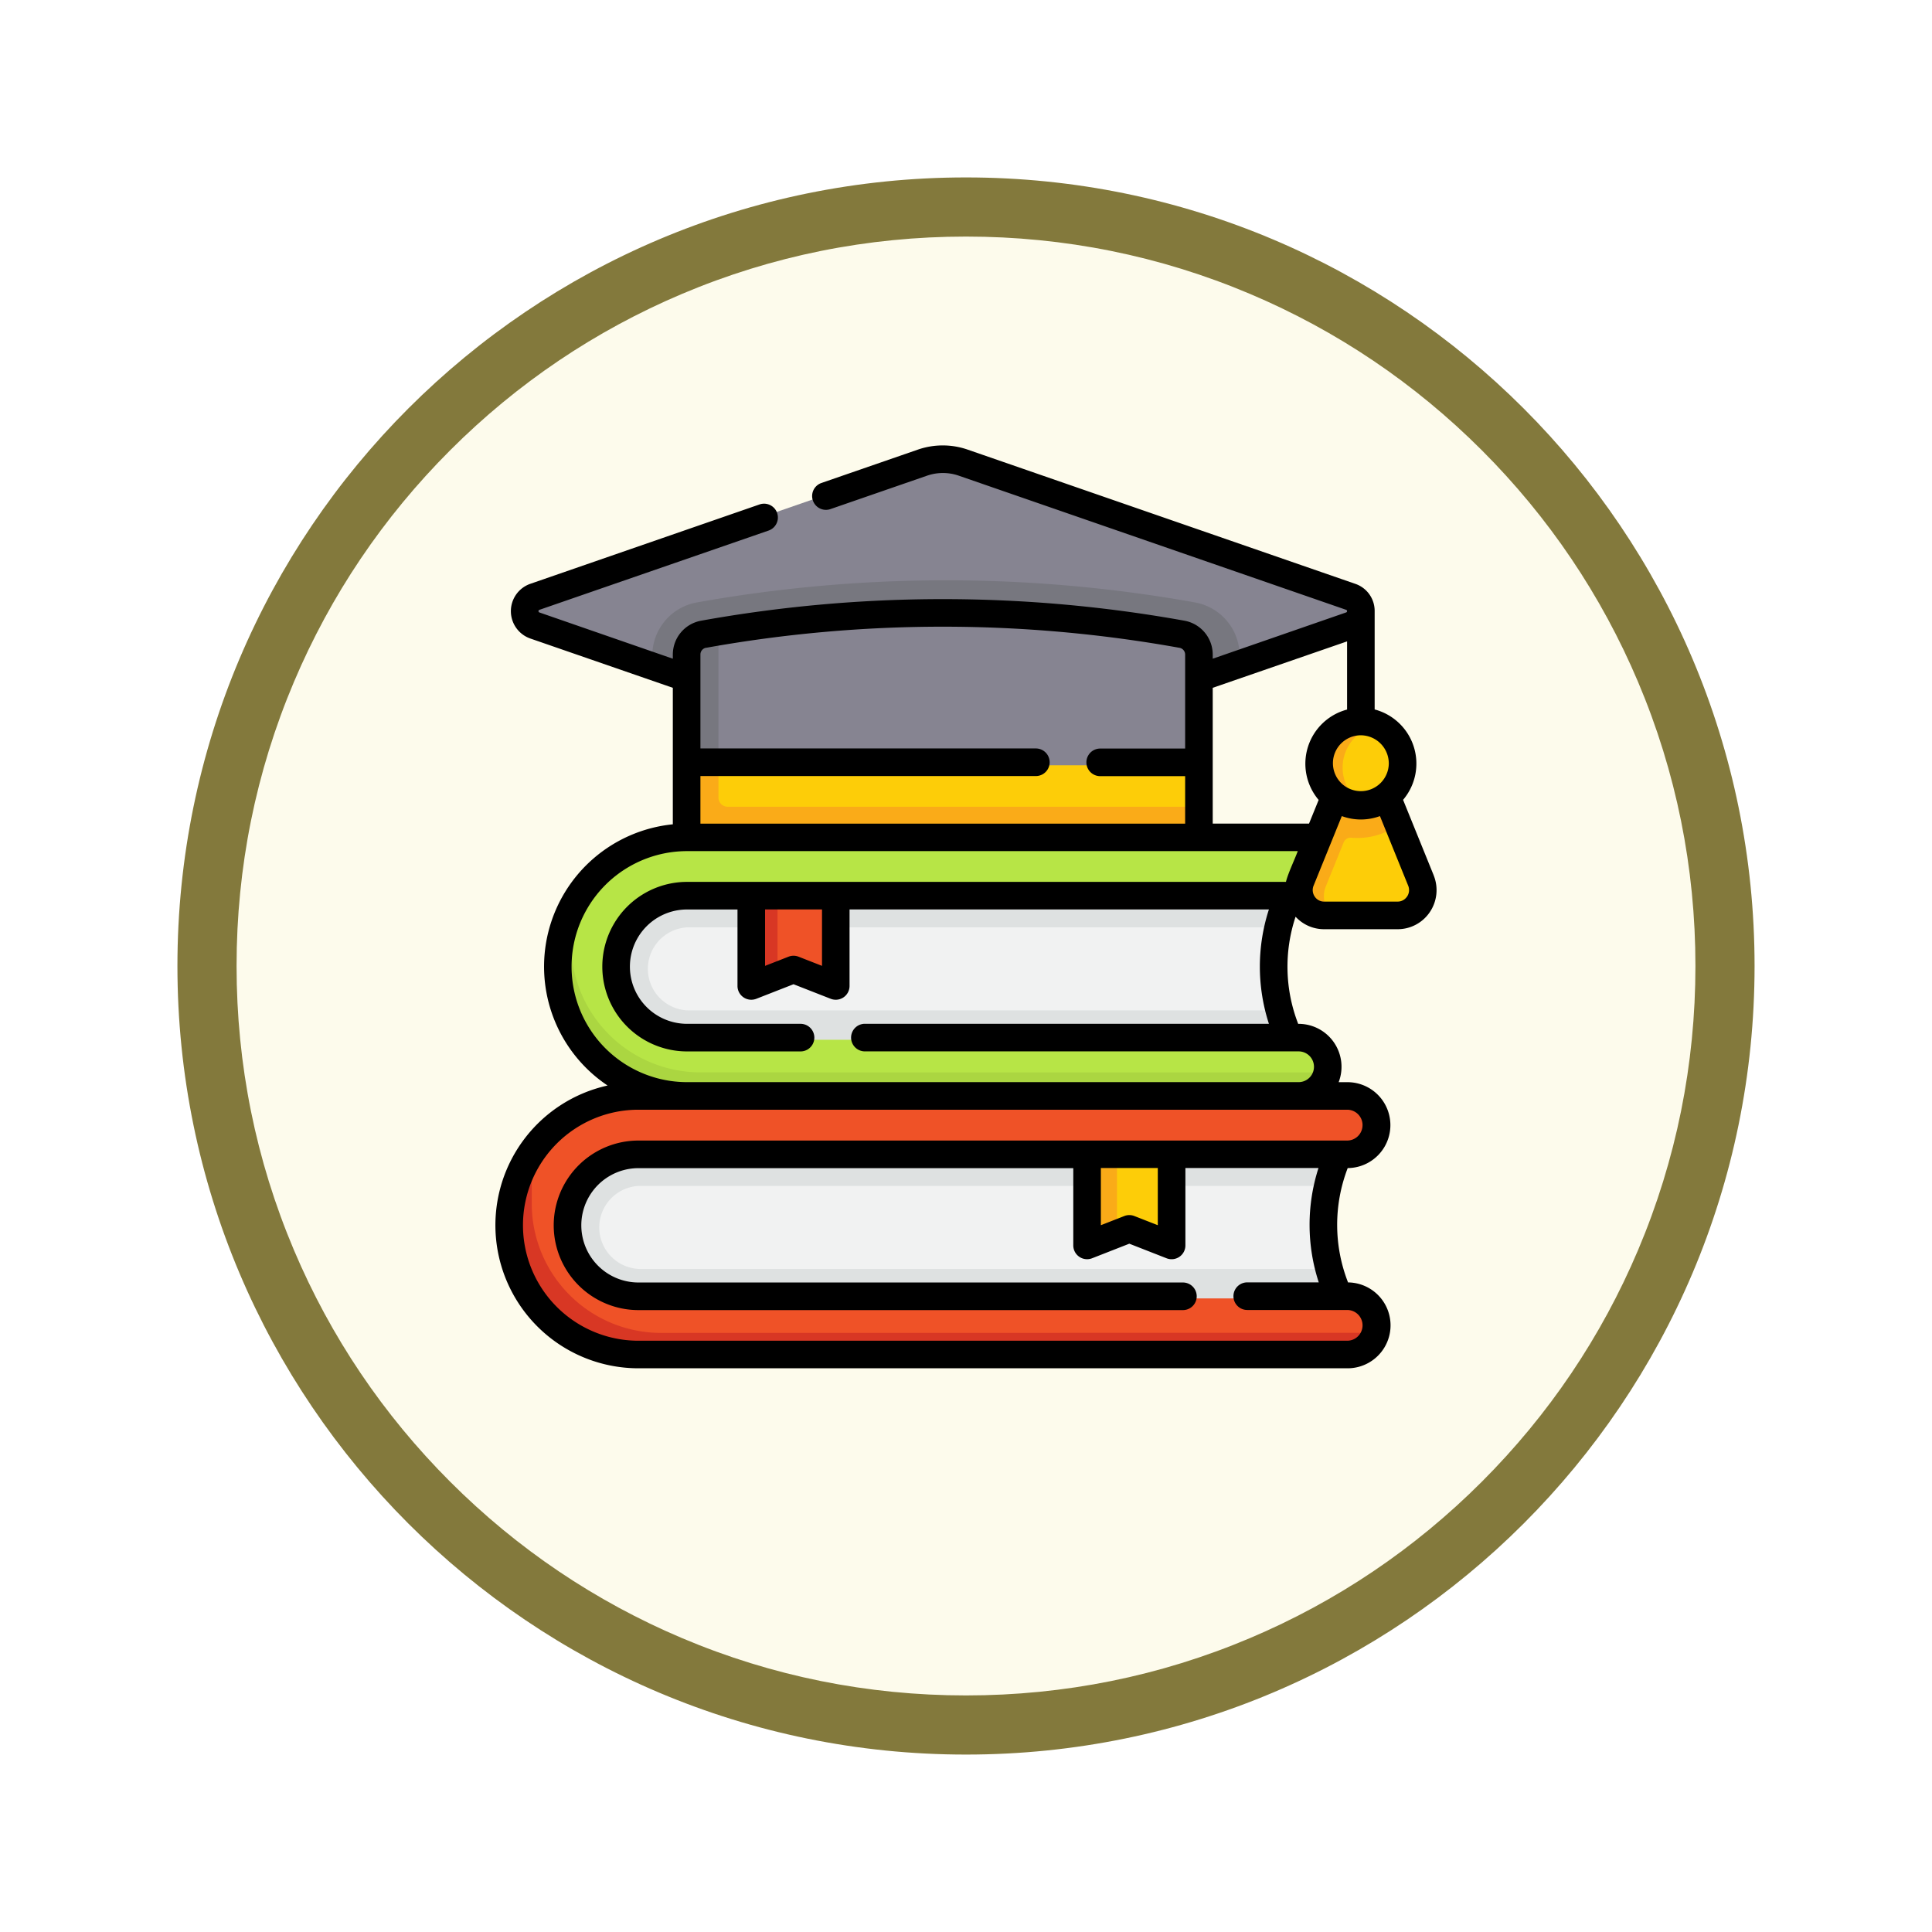 <svg xmlns="http://www.w3.org/2000/svg" xmlns:xlink="http://www.w3.org/1999/xlink" width="98" height="98" viewBox="0 0 98 98">
  <defs>
    <filter id="Trazado_982547" x="0" y="0" width="98" height="98" filterUnits="userSpaceOnUse">
      <feOffset dy="3" input="SourceAlpha"/>
      <feGaussianBlur stdDeviation="3" result="blur"/>
      <feFlood flood-opacity="0.161"/>
      <feComposite operator="in" in2="blur"/>
      <feComposite in="SourceGraphic"/>
    </filter>
    <clipPath id="clip-path">
      <path id="path8121" d="M0-682.665H48.414v48.414H0Z" transform="translate(0 682.665)"/>
    </clipPath>
  </defs>
  <g id="Grupo_1230246" data-name="Grupo 1230246" transform="translate(-195.151 -2292)">
    <g id="Grupo_1229590" data-name="Grupo 1229590" transform="translate(204.151 2298)">
      <g id="Grupo_1208936" data-name="Grupo 1208936" transform="translate(0)">
        <g id="Grupo_1208171" data-name="Grupo 1208171">
          <g id="Grupo_1207739" data-name="Grupo 1207739">
            <g id="Grupo_1207712" data-name="Grupo 1207712">
              <g id="Grupo_1207285" data-name="Grupo 1207285">
                <g id="Grupo_1206883" data-name="Grupo 1206883">
                  <g id="Grupo_1204569" data-name="Grupo 1204569">
                    <g id="Grupo_1203962" data-name="Grupo 1203962">
                      <g id="Grupo_1203498" data-name="Grupo 1203498">
                        <g id="Grupo_1202589" data-name="Grupo 1202589">
                          <g id="Grupo_1172010" data-name="Grupo 1172010">
                            <g id="Grupo_1171046" data-name="Grupo 1171046">
                              <g id="Grupo_1148525" data-name="Grupo 1148525">
                                <g transform="matrix(1, 0, 0, 1, -9, -6)" filter="url(#Trazado_982547)">
                                  <g id="Trazado_982547-2" data-name="Trazado 982547" transform="translate(9 6)" fill="#fdfbec">
                                    <path d="M 40 78.5 C 34.802 78.5 29.76 77.482 25.015 75.475 C 20.43 73.536 16.313 70.76 12.776 67.224 C 9.24 63.687 6.464 59.57 4.525 54.985 C 2.518 50.24 1.5 45.198 1.5 40 C 1.5 34.802 2.518 29.76 4.525 25.015 C 6.464 20.43 9.24 16.313 12.776 12.776 C 16.313 9.24 20.43 6.464 25.015 4.525 C 29.76 2.518 34.802 1.5 40 1.5 C 45.198 1.5 50.24 2.518 54.985 4.525 C 59.57 6.464 63.687 9.24 67.224 12.776 C 70.76 16.313 73.536 20.43 75.475 25.015 C 77.482 29.76 78.5 34.802 78.5 40 C 78.5 45.198 77.482 50.24 75.475 54.985 C 73.536 59.57 70.76 63.687 67.224 67.224 C 63.687 70.76 59.57 73.536 54.985 75.475 C 50.24 77.482 45.198 78.5 40 78.5 Z" stroke="none"/>
                                    <path d="M 40 3 C 35.004 3 30.158 3.978 25.599 5.906 C 21.193 7.77 17.236 10.438 13.837 13.837 C 10.438 17.236 7.77 21.193 5.906 25.599 C 3.978 30.158 3 35.004 3 40 C 3 44.996 3.978 49.842 5.906 54.401 C 7.77 58.807 10.438 62.764 13.837 66.163 C 17.236 69.562 21.193 72.23 25.599 74.094 C 30.158 76.022 35.004 77 40 77 C 44.996 77 49.842 76.022 54.401 74.094 C 58.807 72.23 62.764 69.562 66.163 66.163 C 69.562 62.764 72.23 58.807 74.094 54.401 C 76.022 49.842 77 44.996 77 40 C 77 35.004 76.022 30.158 74.094 25.599 C 72.23 21.193 69.562 17.236 66.163 13.837 C 62.764 10.438 58.807 7.77 54.401 5.906 C 49.842 3.978 44.996 3 40 3 M 40 -7.62939453125e-06 C 62.091 -7.62939453125e-06 80 17.909 80 40 C 80 62.091 62.091 80 40 80 C 17.909 80 -7.62939453125e-06 62.091 -7.62939453125e-06 40 C -7.62939453125e-06 17.909 17.909 -7.62939453125e-06 40 -7.62939453125e-06 Z" stroke="none" fill="#83793c"/>
                                  </g>
                                </g>
                              </g>
                            </g>
                          </g>
                        </g>
                      </g>
                    </g>
                  </g>
                </g>
              </g>
              <g id="g8115" transform="translate(15.793 15.793)">
                <g id="g8117">
                  <g id="g8119" clip-path="url(#clip-path)">
                    <g id="g8125" transform="translate(-33.259 0.709)">
                      <path id="path8127" d="M-338.457-377.826h-25.835v-25.108c5.31-7.679,37.755-5.416,25.835,25.108" transform="translate(364.292 406.667)" fill="#fbdf63"/>
                    </g>
                    <g id="g8129" transform="translate(-33.259 0.709)">
                      <path id="path8131" d="M-338.457-377.826h-.619c6.164-24.728-15.887-30.6-25.216-24.374v-.734c5.31-7.679,37.755-5.416,25.835,25.108" transform="translate(364.292 406.667)" fill="#f9d11f"/>
                    </g>
                  </g>
                </g>
                <g id="g8265">
                  <g id="g8267" clip-path="url(#clip-path)">
                    <g id="g8273" transform="translate(-33.259 51.036)">
                      <path id="path8275" d="M-338.457-377.654h-25.835v-25.1c5.31-7.676,37.755-5.413,25.835,25.1" transform="translate(364.292 406.481)" fill="#003343"/>
                    </g>
                    <g id="g8277" transform="translate(-33.259 51.036)">
                      <path id="path8279" d="M-338.457-377.654h-.619c6.164-24.717-15.887-30.585-25.216-24.362v-.734c5.31-7.676,37.755-5.413,25.835,25.1" transform="translate(364.292 406.481)" fill="#002439"/>
                    </g>
                  </g>
                </g>
                <g id="g8281">
                  <g id="g8283" clip-path="url(#clip-path)">
                    <g id="g8289" transform="translate(17.066 51.014)">
                      <path id="path8291" d="M-338.457-377.826h-25.835v-25.108c5.31-7.679,37.755-5.416,25.835,25.108" transform="translate(364.292 406.667)" fill="#ff7e50"/>
                    </g>
                    <g id="g8293" transform="translate(17.066 51.014)">
                      <path id="path8295" d="M-338.457-377.826h-.619c6.164-24.728-15.887-30.6-25.216-24.374v-.734c5.31-7.679,37.755-5.416,25.835,25.108" transform="translate(364.292 406.667)" fill="#ff6247"/>
                    </g>
                    <g id="g8297" transform="translate(2.941 54.225)">
                      <path id="path8299" d="M-233.028-131.751v15.573h-14.6c-12.2-25.649,14.6-34.273,14.6-15.573" transform="translate(250.816 141.808)" fill="#ffa68a"/>
                    </g>
                    <g id="g8301" transform="translate(2.941 54.225)">
                      <path id="path8303" d="M-233.028-131.751c-.9-16.1-20.23-9.82-14.176,15.573h-.427c-12.2-25.649,14.6-34.273,14.6-15.573" transform="translate(250.816 141.808)" fill="#ff7e50"/>
                    </g>
                  </g>
                </g>
              </g>
            </g>
          </g>
        </g>
      </g>
    </g>
    <g id="educacion_16_" data-name="educacion (16)" transform="translate(220.28 2309.613)">
      <g id="Grupo_1230079" data-name="Grupo 1230079" transform="translate(0.818 5.569)">
        <path id="Trazado_1055265" data-name="Trazado 1055265" d="M91.087,233.242a9.394,9.394,0,0,0-.056,6.957l.766,1.5H58.721s-6.158-3.46,0-9.618l32.79-.676Z" transform="translate(-51.581 -210.88)" fill="#f1f2f2"/>
        <path id="Trazado_1055266" data-name="Trazado 1055266" d="M91.8,241.7H58.724s-6.158-3.46,0-9.618l32.791-.676-.425,1.836a9.007,9.007,0,0,0-.467,1.492H60.608a2.108,2.108,0,1,0,0,4.216H90.633a8.1,8.1,0,0,0,.4,1.249Z" transform="translate(-51.584 -210.879)" fill="#dee1e1"/>
        <path id="Trazado_1055267" data-name="Trazado 1055267" d="M74.849,232.183l-30.234-.048c-3.622,0-6.733-2.311-6.733-5.933a8.252,8.252,0,0,1,.123-2.558,6.561,6.561,0,0,1,6.153-4.283H75.176a1.479,1.479,0,0,1,0,2.959H51.7l-2.293.538-1.994-.538H44.159a3.6,3.6,0,0,0,0,7.2H75.176a1.48,1.48,0,0,1,1.469,1.654C76.559,231.909,75.607,232.183,74.849,232.183Z" transform="translate(-35.134 -199.959)" fill="#b7e546"/>
        <path id="Trazado_1055268" data-name="Trazado 1055268" d="M74.253,269.142a1.479,1.479,0,0,1-1.469,1.305l-15.324.918-15.693-.918a6.561,6.561,0,0,1-6-9.213v1.348a6.559,6.559,0,0,0,6.559,6.559Z" transform="translate(-32.743 -237.928)" fill="#abd641"/>
        <path id="Trazado_1055269" data-name="Trazado 1055269" d="M145.93,255.4v-4.313h-3.074l-1.091.11.066,4.017a.186.186,0,0,0,.254.174l.771-.189.863-.338a.186.186,0,0,1,.136,0l1.821.713A.187.187,0,0,0,145.93,255.4Z" transform="translate(-129.364 -228.73)" fill="#ef5227"/>
        <path id="Trazado_1055270" data-name="Trazado 1055270" d="M141.682,251.1v4.111l-.958.375a.187.187,0,0,1-.255-.173V251.1Z" transform="translate(-128.189 -228.733)" fill="#d83724"/>
        <path id="Trazado_1055271" data-name="Trazado 1055271" d="M129.772,173.047v2.1l-.093.932a.653.653,0,0,1-.653.653l-24.851-.093a.652.652,0,0,1-.653-.653l-.186-2.942,12.757-.61Z" transform="translate(-94.518 -157.41)" fill="#fdcd08"/>
        <path id="Trazado_1055272" data-name="Trazado 1055272" d="M437.536,197.8c-.584,1.439-1.171,2.859-1.755,4.3a1.306,1.306,0,0,0,1.2,1.8l1.079.093h2.626a1.306,1.306,0,0,0,1.2-1.8l-1.217-3-.766-1.39h-2.365Z" transform="translate(-395.875 -180.406)" fill="#fdcd08"/>
        <path id="Trazado_1055273" data-name="Trazado 1055273" d="M437.572,197.327a3.544,3.544,0,0,0,2.191-.53l-.655-1.636-1.082.323h0l-1.41-.188c-.178.439-.437,1.063-.615,1.5h0l-1.217,3a1.306,1.306,0,0,0,1.2,1.8h1.492a1.306,1.306,0,0,1-1.2-1.8l.909-2.24A.377.377,0,0,1,437.572,197.327Z" transform="translate(-394.972 -178.015)" fill="#faab18"/>
        <path id="Trazado_1055274" data-name="Trazado 1055274" d="M451.624,160.015a2.172,2.172,0,0,0-1.453-2.055c-.219-.076-.538.059-.783.059a1.831,1.831,0,0,0-1.92,2,1.9,1.9,0,0,0,2.078,1.92c.245,0,.406.211.625.136A2.172,2.172,0,0,0,451.624,160.015Z" transform="translate(-406.561 -144.261)" fill="#fdcd08"/>
        <path id="Trazado_1055275" data-name="Trazado 1055275" d="M448.727,161.154a2.122,2.122,0,0,1-.7.117,2.173,2.173,0,0,1,0-4.346,2.122,2.122,0,0,1,.7.117,2.181,2.181,0,0,0,0,4.111Z" transform="translate(-405.118 -143.344)" fill="#faab18"/>
        <path id="Trazado_1055276" data-name="Trazado 1055276" d="M56.346,19.855,50.2,21.984l-1.678-.172L36.579,26.7a3.913,3.913,0,0,1-2.56,0L22.081,22,20.4,21.985l-6.151-2.129a.783.783,0,0,1,0-1.479l20-6.924a3.2,3.2,0,0,1,2.094,0l20,6.924A.783.783,0,0,1,56.346,19.855Z" transform="translate(-13.263 -11.276)" fill="#868491"/>
        <path id="Trazado_1055277" data-name="Trazado 1055277" d="M115.129,82.141v.631l-13.617,4.714a3.912,3.912,0,0,1-2.561,0L85.336,82.772v-.631a2.743,2.743,0,0,1,2.26-2.7,71.615,71.615,0,0,1,25.272,0,2.745,2.745,0,0,1,2.26,2.7Z" transform="translate(-78.196 -72.064)" fill="#77777f"/>
        <path id="Trazado_1055278" data-name="Trazado 1055278" d="M131.585,98.462v5.56H105.429l-.093-5.374a1.067,1.067,0,0,1,.878-1.05c.266-.048.347-.28.613-.325a69.916,69.916,0,0,1,23.879.139,1.068,1.068,0,0,1,.878,1.05Z" transform="translate(-96.332 -88.386)" fill="#868491"/>
        <path id="Trazado_1055279" data-name="Trazado 1055279" d="M129.772,175.149v1.026a.653.653,0,0,1-.653.653h-25.13a.653.653,0,0,1-.653-.653v-3.128l.839-.61.839.61v1.636a.466.466,0,0,0,.466.466Z" transform="translate(-94.518 -157.41)" fill="#faab18"/>
        <path id="Trazado_1055280" data-name="Trazado 1055280" d="M105.014,106.6v6.748h-1.678v-5.56a1.067,1.067,0,0,1,.878-1.05C104.481,106.7,104.748,106.649,105.014,106.6Z" transform="translate(-94.518 -97.716)" fill="#77777f"/>
        <path id="Trazado_1055281" data-name="Trazado 1055281" d="M73.067,388.586a8.773,8.773,0,0,1,0-6.715l.284-1.261H35.222s-4.292,4.666.279,9.237l38.1.286Z" transform="translate(-31.098 -346.172)" fill="#f1f2f2"/>
        <path id="Trazado_1055282" data-name="Trazado 1055282" d="M73.6,390.137l-38.1-.285c-4.572-4.571-.279-9.237-.279-9.237l38.312.071-.467,1.189a8.738,8.738,0,0,0-.417,1.272H37.656a2.108,2.108,0,1,0,0,4.216H72.662a8.843,8.843,0,0,0,.406,1.228Z" transform="translate(-31.098 -346.176)" fill="#dee1e1"/>
        <path id="Trazado_1055283" data-name="Trazado 1055283" d="M55.5,372.823l-34.473-.064c-3.622,0-6.809-2.044-6.809-5.666,0-1.15-.281-2.732.238-3.672a6.557,6.557,0,0,1,5.743-3.389H56.149a1.479,1.479,0,0,1,0,2.959H47.242l-2.327.515-1.959-.515H20.2a3.6,3.6,0,0,0,0,7.2H56.149a1.481,1.481,0,0,1,1.455,1.747c-.126.689-1.377.886-2.1.886Z" transform="translate(-13.642 -327.513)" fill="#ef5227"/>
        <path id="Trazado_1055284" data-name="Trazado 1055284" d="M52.73,401.454a1.481,1.481,0,0,1-1.456,1.212H15.327a6.56,6.56,0,0,1-5.533-10.082V394.9a6.559,6.559,0,0,0,6.559,6.559Z" transform="translate(-8.768 -357.03)" fill="#d83724"/>
        <path id="Trazado_1055285" data-name="Trazado 1055285" d="M328.572,396.1v-4.348h-2.888l-1.281.078.069,4.083a.186.186,0,0,0,.254.174l.958-.262.677-.265a.186.186,0,0,1,.136,0l1.821.713A.186.186,0,0,0,328.572,396.1Z" transform="translate(-294.973 -356.272)" fill="#fdcd08"/>
        <path id="Trazado_1055286" data-name="Trazado 1055286" d="M324.539,391.745v4.074l-1.144.448a.187.187,0,0,1-.255-.173v-4.348Z" transform="translate(-293.826 -356.268)" fill="#faab18"/>
      </g>
      <path id="Trazado_1055287" data-name="Trazado 1055287" d="M47.594,26.785l-1.552-3.826A2.841,2.841,0,0,0,44.6,18.374c0-.184,0-4.792,0-4.988A1.451,1.451,0,0,0,43.612,12L23.95,5.192a3.861,3.861,0,0,0-2.516,0l-4.9,1.695A.7.7,0,1,0,17,8.209l4.9-1.695a2.456,2.456,0,0,1,1.6,0L43.154,13.32a.07.07,0,0,1,0,.132L36.386,15.8v-.209a1.746,1.746,0,0,0-1.439-1.72,69.19,69.19,0,0,0-24.508,0A1.746,1.746,0,0,0,9,15.586V15.8L2.231,13.453a.07.07,0,0,1,0-.132L13.856,9.3A.7.7,0,1,0,13.4,7.974L1.773,12a1.469,1.469,0,0,0,0,2.776L9,17.276V24.2A7.255,7.255,0,0,0,5.691,37.45,7.257,7.257,0,0,0,7.258,51.793H43.206a2.178,2.178,0,0,0,.044-4.356,8.012,8.012,0,0,1-.017-5.8,2.178,2.178,0,0,0-.027-4.357h-.432a2.178,2.178,0,0,0-2.034-2.959h-.019a8.007,8.007,0,0,1-.132-5.433,1.964,1.964,0,0,0,1.444.633h3.734a1.967,1.967,0,0,0,1.633-.871,1.99,1.99,0,0,0,.193-1.863Zm-2.277-5.664A1.417,1.417,0,1,1,43.9,19.684,1.428,1.428,0,0,1,45.317,21.121Zm-2.116-6.2v3.458a2.841,2.841,0,0,0-1.442,4.584l-.488,1.2H36.386V17.276Zm-32.516.326a67.808,67.808,0,0,1,24.014,0,.349.349,0,0,1,.288.344v4.766H30.678a.7.7,0,0,0,0,1.4h4.309v2.409H10.4V21.752H27.414a.7.7,0,1,0,0-1.4H10.4V15.587a.349.349,0,0,1,.288-.344Zm33.3,24.214a.781.781,0,0,1-.78.78H7.258a4.3,4.3,0,1,0,0,8.6H34.874a.7.7,0,0,0,0-1.4H7.258a2.9,2.9,0,1,1,0-5.8H29.313v3.92a.7.7,0,0,0,.954.651l1.888-.739,1.888.739A.7.7,0,0,0,35,45.555v-3.92h6.751a9.386,9.386,0,0,0,.014,5.8H38.137a.7.7,0,1,0,0,1.4h5.069a.78.78,0,1,1,0,1.56H7.258a5.859,5.859,0,1,1,0-11.718H43.206a.781.781,0,0,1,.78.78ZM30.712,41.635H33.6v2.9l-1.189-.465a.7.7,0,0,0-.51,0l-1.189.465Zm-11.97-5.917h22a.78.78,0,1,1,0,1.56H9.723a5.859,5.859,0,0,1,0-11.718H40.7c-.173.464-.492,1.121-.6,1.56H9.723a4.3,4.3,0,1,0,0,8.6h5.755a.7.7,0,1,0,0-1.4H9.723a2.9,2.9,0,1,1,0-5.8H12.28V32.4a.7.7,0,0,0,.954.651l1.888-.739,1.888.739a.7.7,0,0,0,.954-.651V28.518H39.236a9.387,9.387,0,0,0,0,5.8H18.742a.7.7,0,0,0,0,1.4Zm-5.063-7.2h2.888V31.38l-1.189-.465a.7.7,0,0,0-.51,0l-1.189.465Zm32.562-.652a.567.567,0,0,1-.473.254H42.033a.567.567,0,0,1-.473-.254.586.586,0,0,1-.057-.556l1.431-3.527a2.8,2.8,0,0,0,1.934,0L46.3,27.311a.586.586,0,0,1-.057.556Z" transform="translate(0)"/>
    </g>
  </g>
</svg>
